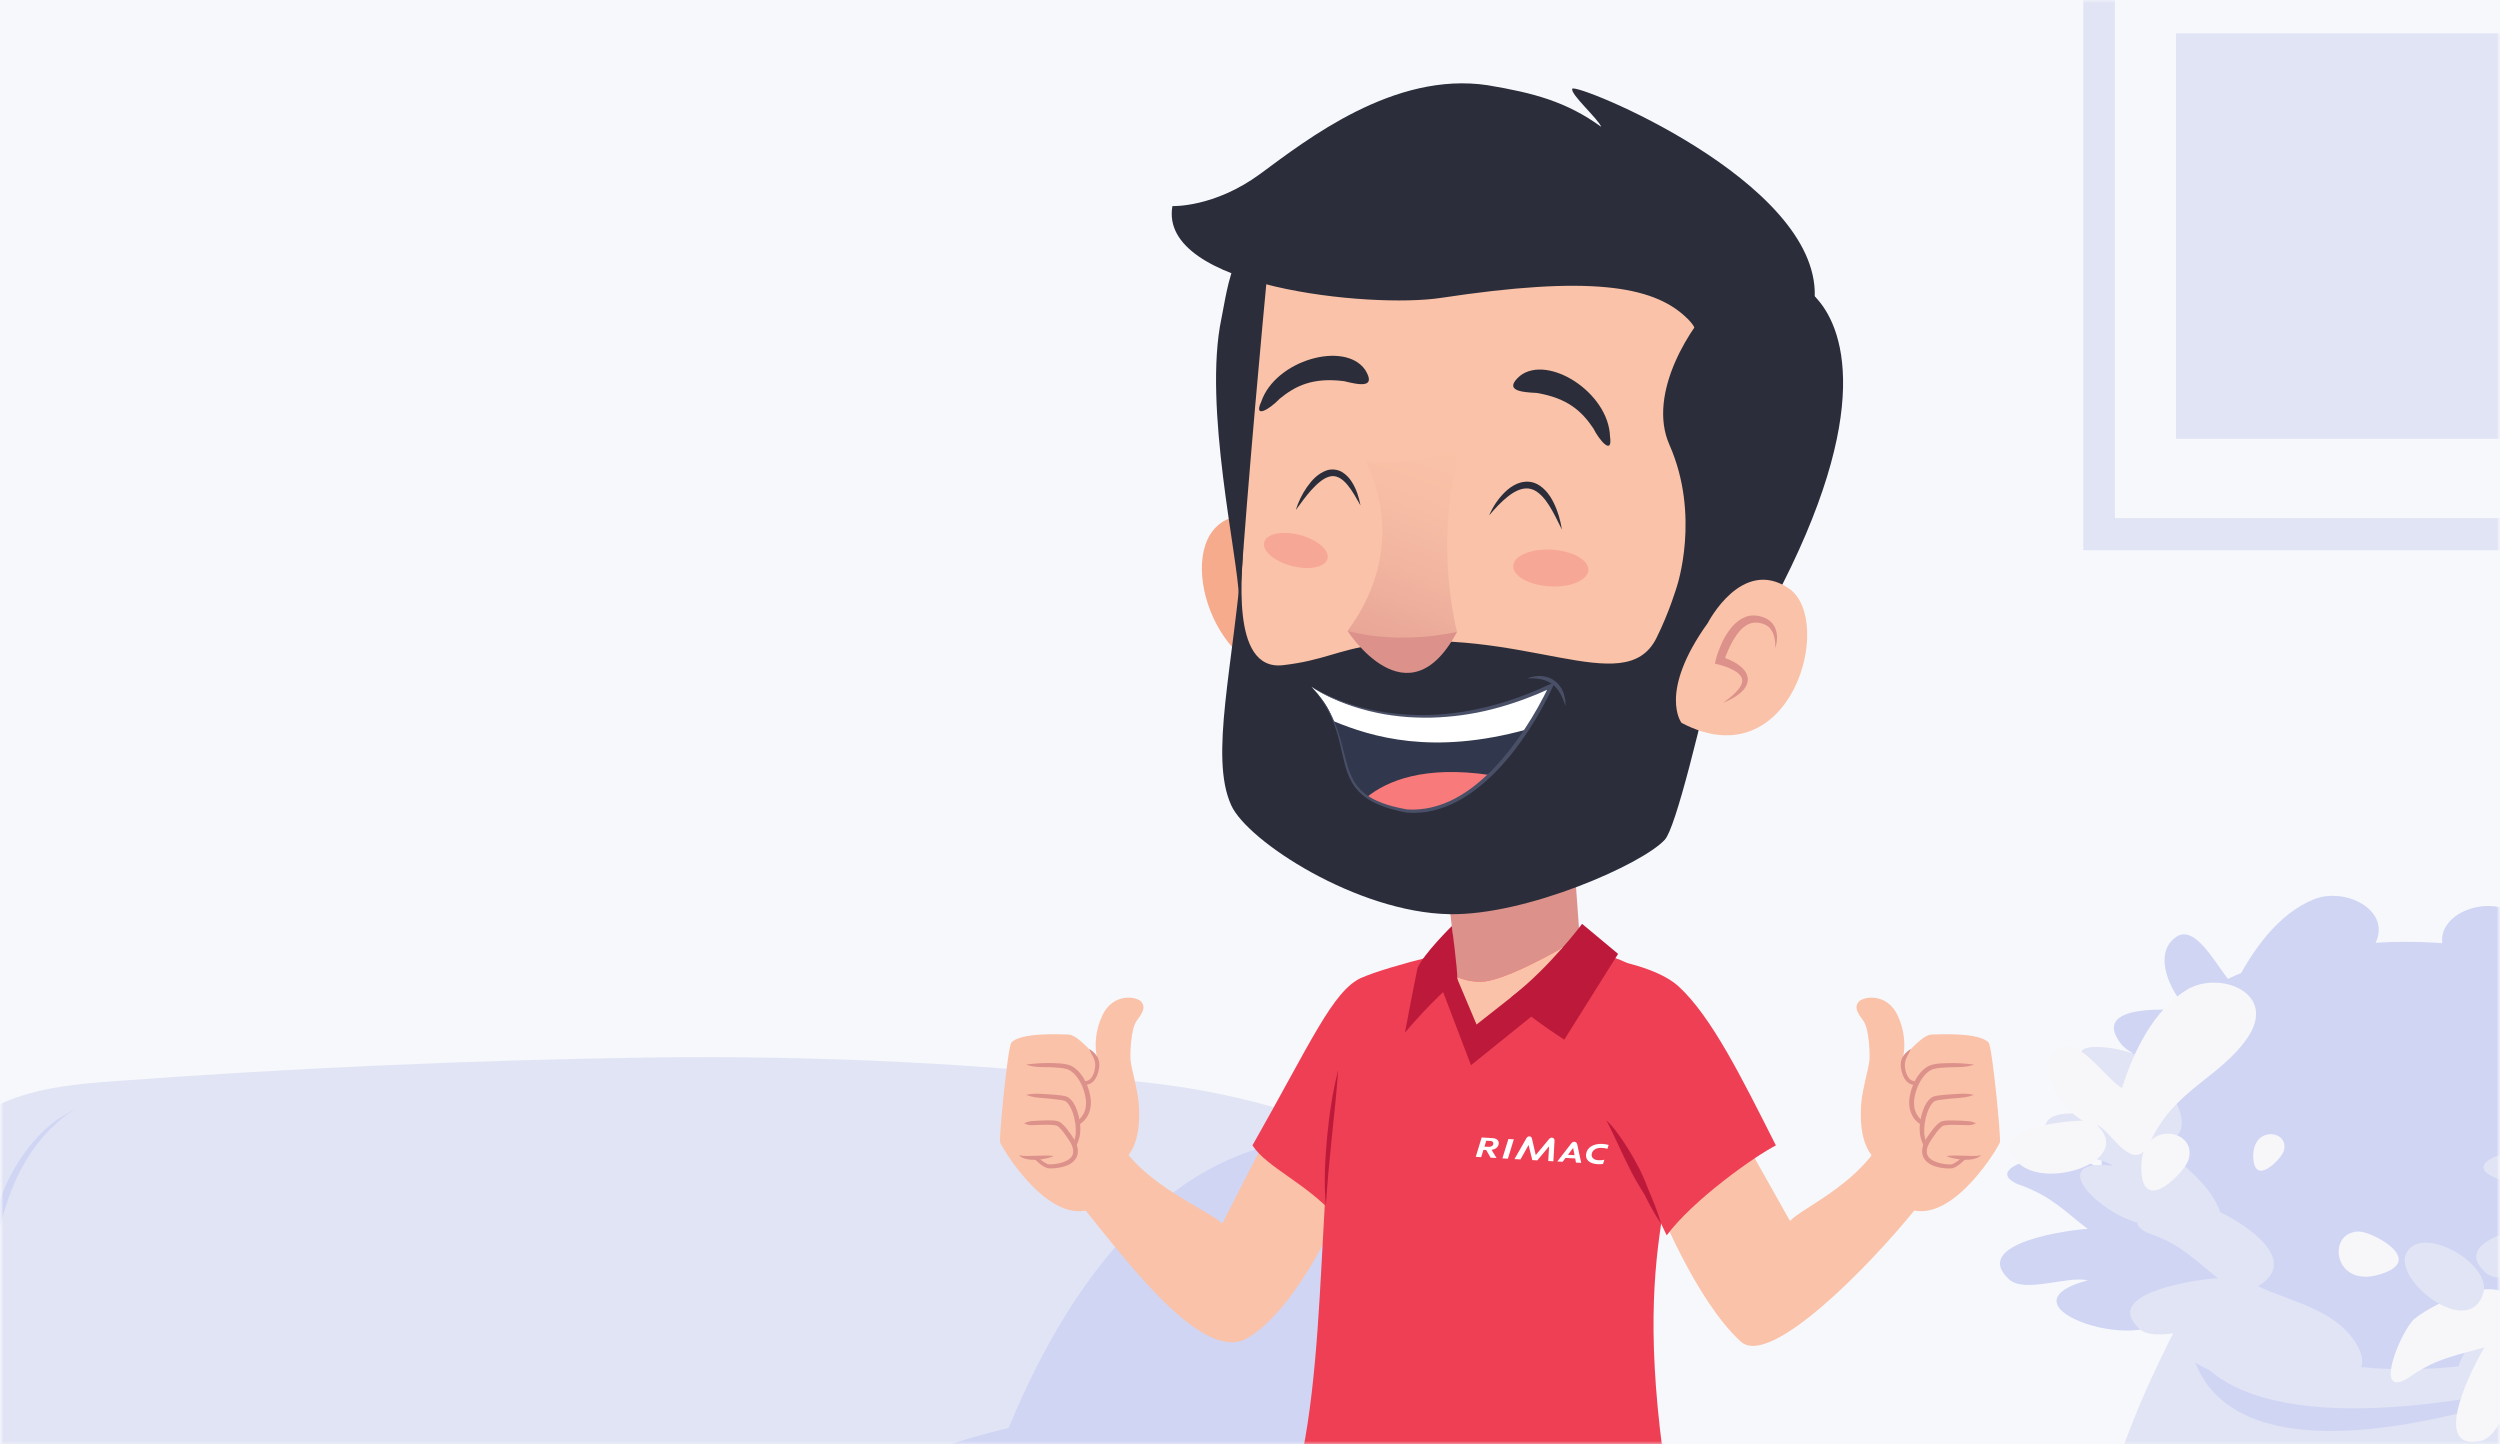 <svg width="100%" viewBox="0 0 360 208" fill="none" xmlns="http://www.w3.org/2000/svg">
  <rect width="360" height="208" fill="#F7F8FC" />
  <mask id="mask0_2603_4013" style="mask-type:alpha" maskUnits="userSpaceOnUse" x="0" y="0" width="360" height="208">
    <rect width="360" height="208" fill="#F7F8FC" />
  </mask>
  <g mask="url(#mask0_2603_4013)">
    <mask id="mask1_2603_4013" style="mask-type:alpha" maskUnits="userSpaceOnUse" x="0" y="-28" width="360"
      height="353">
      <rect width="360" height="353" transform="matrix(-1 0 0 1 360 -28)" fill="#C4C4C4" />
    </mask>
    <g mask="url(#mask1_2603_4013)">
      <path
        d="M375.755 187.298C375.755 187.298 356.781 195.86 337.806 194.934C318.832 194.009 315.361 187.298 315.361 187.298C315.361 187.298 342.743 178.66 375.755 187.298Z"
        fill="#D0D5F4" />
      <path
        d="M315.439 187.298C315.439 187.298 318.91 194.009 337.884 194.934C356.858 195.86 375.833 187.298 375.833 187.298C395.424 227.638 391.722 252.552 367.348 263.659H324C298.315 252.475 292.762 228.718 315.439 187.298Z"
        fill="#E1E4F4" />
      <path
        d="M315.438 194.086C322.997 206.658 350.61 203.573 372.516 197.634C372.516 197.634 321.454 218.768 315.438 194.086Z"
        fill="#D0D5F4" />
      <path
        d="M302.635 168.941C302.635 184.522 322.227 197.171 346.446 197.171C370.665 197.171 390.257 184.522 390.257 168.941V163.85C390.257 148.27 370.665 135.62 346.446 135.62C322.227 135.62 302.635 148.27 302.635 163.85V168.941Z"
        fill="#D0D5F4" />
      <path
        d="M291.218 170.792C284.354 168.247 295.692 165.702 298.16 166.396C301.631 167.321 313.664 173.877 306.413 178.197C310.81 180.279 316.286 181.282 319.603 185.139C325.002 191.772 317.058 193.392 312.353 188.455C310.81 195.937 286.282 188.224 300.629 184.367C297.775 183.673 291.527 186.296 289.29 184.213C283.582 178.891 298.546 177.04 300.629 176.963C297.389 174.495 295.384 172.258 291.218 170.792C294.689 172.026 287.825 169.481 291.218 170.792Z"
        fill="#D0D5F4" />
      <path
        d="M319.372 191.464C316.518 190.769 310.271 193.469 308.034 191.309C302.326 185.987 317.29 184.136 319.372 184.059C316.133 181.514 314.127 179.277 309.962 177.811C306.568 176.5 313.433 179.045 309.962 177.811C303.097 175.266 314.436 172.721 316.904 173.415C320.375 174.34 332.408 180.897 325.157 185.216C329.554 187.298 335.03 188.301 338.347 192.158C343.746 198.791 335.801 200.411 331.096 195.474C329.554 202.956 305.026 195.243 319.372 191.464Z"
        fill="#E1E4F4" />
      <path
        d="M300.937 153.592C296.077 149.272 306.259 150.815 308.11 152.203C310.655 154.055 318.445 163.465 311.118 164.622C314.049 167.784 318.291 170.329 319.757 174.649C322.071 181.899 314.975 180.665 312.661 175.034C308.958 180.742 291.218 166.396 304.253 167.861C302.094 166.319 296.077 166.55 294.92 164.082C291.989 157.834 304.947 161.151 306.644 161.768C304.793 158.605 303.868 156.137 300.937 153.592C303.405 155.752 298.546 151.432 300.937 153.592Z"
        fill="#E1E4F4" />
      <path
        d="M305.334 150.198C300.937 144.336 313.278 145.339 315.438 145.647C313.124 143.95 309.576 137.548 313.355 134.926C316.441 132.766 319.757 140.402 321.763 141.945C324.231 137.008 328.01 131.532 333.332 129.449C338.423 127.521 346.213 132.072 340.583 137.857C335.724 142.87 329.09 143.487 324.539 150.198C321.3 154.98 319.14 147.421 317.289 146.65C321.917 152.435 308.65 154.672 305.334 150.198C306.645 151.972 304.562 149.195 305.334 150.198Z"
        fill="#D0D5F4" />
      <path
        d="M384.163 179.277C391.027 176.731 379.689 174.186 377.221 174.88C373.75 175.806 361.717 182.362 368.968 186.681C364.571 188.764 359.095 189.767 355.778 193.623C350.379 200.256 358.323 201.876 363.029 196.94C364.571 204.422 389.099 196.708 374.753 192.852C377.606 192.158 383.854 194.78 386.091 192.698C391.799 187.375 376.835 185.524 374.753 185.447C377.992 182.979 379.998 180.742 384.163 179.277C387.556 178.042 380.692 180.511 384.163 179.277Z"
        fill="#E1E4F4" />
      <path
        d="M388.867 151.664C393.263 145.801 380.922 146.804 378.763 147.113C381.077 145.416 384.625 139.014 380.845 136.391C377.76 134.232 374.443 141.868 372.438 143.41C369.97 138.474 366.19 132.998 360.868 130.915C355.777 128.987 347.987 133.538 353.618 139.322C358.477 144.336 365.11 144.953 369.661 151.664C372.901 156.446 375.06 148.887 376.911 148.115C372.284 153.977 385.473 156.137 388.867 151.664C389.561 150.661 387.478 153.515 388.867 151.664Z"
        fill="#D0D5F4" />
      <path
        d="M290.68 167.476C285.358 162.385 297.776 161.382 299.936 161.382C297.391 160.071 292.84 154.286 296.156 151.124C298.856 148.501 303.33 155.52 305.567 156.677C307.263 151.355 310.117 145.416 314.977 142.485C319.682 139.708 328.166 143.025 323.538 149.581C319.527 155.289 313.125 156.908 309.655 164.39C307.263 169.635 303.87 162.539 301.941 161.999C307.418 167.09 294.691 171.409 290.68 167.476C292.3 169.095 289.754 166.627 290.68 167.476Z"
        fill="#F7F7FA" />
      <path
        d="M359.79 169.79C352.925 167.244 364.264 164.699 366.732 165.393C370.203 166.319 382.235 172.875 374.985 177.194C379.382 179.277 384.858 180.279 388.175 184.136C393.574 190.769 385.629 192.389 380.924 187.453C379.382 194.934 354.854 187.221 369.2 183.365C366.346 182.671 360.099 185.293 357.862 183.21C352.154 177.888 367.118 176.037 369.2 175.96C365.961 173.492 363.878 171.255 359.79 169.79C363.261 171.024 356.396 168.555 359.79 169.79Z"
        fill="#E1E4F4" />
      <path
        d="M347.294 198.097C341.278 202.262 345.752 191.541 347.68 189.921C350.38 187.607 362.721 181.591 362.104 189.921C366.346 187.53 370.28 183.596 375.37 183.21C383.932 182.593 380.615 189.998 373.905 191.078C379.15 196.631 358.71 212.212 363.801 198.328C361.564 200.256 360.175 206.89 357.167 207.507C349.531 209.049 356.627 195.783 357.784 194.009C353.851 195.166 350.92 195.551 347.294 198.097C350.38 195.937 344.286 200.102 347.294 198.097Z"
        fill="#F7F7FA" />
      <path
        d="M346.523 180.434C348.759 176.114 359.095 182.13 357.552 186.373C355.393 192.852 344.517 184.29 346.523 180.434C347.294 178.968 345.906 181.591 346.523 180.434Z"
        fill="#E1E4F4" />
      <path
        d="M340.275 177.425C342.434 177.888 349.145 181.591 342.666 183.519C335.647 185.679 334.952 176.577 340.275 177.425C341.432 177.734 336.109 176.731 340.275 177.425Z"
        fill="#F7F7FA" />
      <path
        d="M314.898 167.553C313.818 169.481 308.419 174.88 308.342 168.17C308.265 160.765 317.289 162.693 314.898 167.553C316.749 163.773 314.358 168.555 314.898 167.553Z"
        fill="#F7F7FA" />
      <path
        d="M328.705 166.087C328.011 167.321 324.54 170.792 324.463 166.473C324.463 161.768 330.248 162.925 328.705 166.087C329.939 163.619 328.319 166.781 328.705 166.087Z"
        fill="#F7F7FA" />
      <path
        d="M-74.805 243.293C-74.805 243.293 -79.201 216.22 -62.31 208.969L-46.112 203.185C-46.112 203.185 -19.578 187.912 -13.177 176.266C-11.325 172.872 -10.631 169.015 -8.086 165.621C-2.224 157.754 6.338 156.443 15.671 155.748C41.51 153.82 67.657 152.663 93.574 152.278C118.102 151.969 142.784 153.126 167.235 156.134C182.738 158.062 196.082 163.462 195.388 164.541L92.417 285.099C80.23 284.636 70.511 286.333 58.325 285.87C34.954 284.944 9.114 283.402 -14.257 282.553C-29.76 282.09 -46.42 282.862 -61.77 280.702C-70.331 279.545 -73.802 271.292 -73.339 263.116L-74.805 243.293Z"
        fill="#E1E4F4" />
      <path
        d="M11.121 159.682C8.498 160.685 6.261 162.613 4.487 164.773C2.713 166.933 1.248 169.478 0.245 172.1C-1.837 177.422 -2.763 183.053 -2.994 188.761C-3.149 194.391 -3.071 199.945 -3.149 205.576L-3.303 222.39L-2.609 221.619C-8.702 222.776 -14.796 224.01 -20.889 225.398C-23.897 226.093 -26.982 226.787 -29.991 227.481C-32.999 228.175 -36.007 228.946 -39.015 229.795L-29.836 228.098L-20.657 226.478L-2.3 223.239L-1.606 223.084V222.39C-1.452 216.76 -1.375 211.206 -1.297 205.576V197.168C-1.297 194.391 -1.375 191.538 -1.375 188.761C-1.297 183.207 -0.603 177.654 1.248 172.486C2.174 169.864 3.408 167.395 5.027 165.158C5.876 164.079 6.724 162.999 7.804 162.073C8.73 161.071 9.887 160.222 11.121 159.682Z"
        fill="#D0D5F4" />
      <path
        d="M186.133 256.174C176.338 289.958 151.27 285.638 151.27 285.638L73.444 285.87C83.471 284.327 85.013 258.565 85.013 258.565C84.551 218.919 145.253 205.653 145.253 205.653C165.77 156.134 195.312 164.619 195.312 164.619C195.312 164.619 207.962 180.816 186.133 256.174Z"
        fill="#D0D5F4" />
      <path
        d="M186.133 256.174C176.337 289.958 151.269 285.638 151.269 285.638L73.443 285.87C83.47 284.327 85.013 258.565 85.013 258.565C84.55 218.919 145.253 205.653 145.253 205.653C165.77 156.134 195.311 164.619 195.311 164.619C195.311 164.619 207.961 180.816 186.133 256.174Z"
        fill="#D0D5F4" />
      <path d="M374.201 79.234H300V-11.242H374.201V79.234ZM304.551 74.606H369.496V-6.614H304.551V74.606Z"
        fill="#E1E4F4" />
      <path d="M360.703 4.802H313.344V63.19H360.703V4.802Z" fill="#E1E4F4" />
    </g>
    <path
      d="M249.046 160.328L257.758 175.818C259.444 173.977 267.329 170.666 270.896 164.287C274.14 165.183 276.837 170.997 275.899 174.021C269.215 182.304 254.87 197.01 250.673 193.187C244.068 187.169 238.542 173.032 238.542 173.032L249.046 160.328Z"
      fill="#FAC2A8" />
    <path
      d="M272.103 168.017C272.103 168.017 267.314 167.574 268.028 158.804C268.179 156.963 269.083 153.798 269.191 152.775C269.298 151.753 269.152 148.13 268.331 147.015C267.505 145.9 266.972 145.091 267.637 144.273C268.301 143.455 271.736 142.924 273.275 146.25C274.814 149.576 274.013 152.371 274.013 152.371C274.013 152.371 276.749 148.972 278.147 148.972C278.752 148.972 285.05 148.578 286.374 150.151C286.878 150.745 288.168 163.853 287.982 164.491C287.796 165.134 281.738 175.365 275.787 174.342C273.065 173.875 272.103 168.333 272.103 168.017Z"
      fill="#FAC2A8" />
    <path
      d="M284.537 161.741C284.18 161.58 283.848 161.482 283.496 161.448L282.441 161.385C281.732 161.351 281.024 161.317 280.286 161.366C280.1 161.38 279.915 161.4 279.709 161.453C279.494 161.502 279.26 161.648 279.128 161.77C278.82 162.028 278.586 162.305 278.356 162.588C277.902 163.167 277.511 163.718 277.144 164.394C276.978 164.745 276.851 165.105 276.802 165.51C276.748 165.909 276.807 166.352 277.012 166.727C277.213 167.107 277.53 167.389 277.862 167.594C278.2 167.803 278.556 167.939 278.918 168.032C279.279 168.129 279.641 168.193 280.007 168.227C280.188 168.246 280.374 168.256 280.559 168.261C280.755 168.261 280.906 168.271 281.16 168.227C281.6 168.09 281.884 167.881 282.182 167.657C282.328 167.545 282.465 167.428 282.602 167.306C282.743 167.175 282.851 167.082 283.012 166.897L282.607 166.6C282.182 167 281.542 167.511 281.033 167.667C280.936 167.681 280.735 167.681 280.579 167.672C280.413 167.662 280.242 167.647 280.076 167.628C279.744 167.584 279.411 167.516 279.094 167.423C278.468 167.233 277.858 166.922 277.603 166.425C277.335 165.938 277.472 165.281 277.755 164.711C277.882 164.448 278.107 164.136 278.288 163.859C278.483 163.576 278.678 163.289 278.884 163.021C279.089 162.753 279.309 162.49 279.543 162.291C279.67 162.184 279.744 162.135 279.871 162.096C280.007 162.057 280.169 162.038 280.335 162.018C281.004 161.96 281.708 161.979 282.406 161.999C283.11 161.979 283.828 162.174 284.537 161.741Z"
      fill="#DC918B" />
    <path
      d="M284.239 157.66C283.125 157.392 282.045 157.524 280.95 157.582C280.403 157.621 279.856 157.66 279.299 157.728C279.015 157.772 278.752 157.791 278.424 157.908C278.068 158.035 277.848 158.283 277.643 158.512C277.261 158.994 277.037 159.53 276.856 160.065C276.675 160.606 276.553 161.156 276.485 161.721C276.411 162.281 276.411 162.856 276.494 163.43C276.587 164.029 276.787 164.536 277.051 165.057L277.53 164.823C277.428 164.589 277.344 164.341 277.271 164.093C277.188 163.839 277.144 163.596 277.11 163.347C277.056 162.841 277.09 162.32 277.154 161.804C277.301 160.781 277.613 159.72 278.19 158.941C278.336 158.765 278.502 158.59 278.669 158.536C278.854 158.458 279.138 158.42 279.392 158.376C279.919 158.298 280.457 158.244 280.999 158.196C282.079 158.088 283.173 158.093 284.239 157.66Z"
      fill="#DC918B" />
    <path
      d="M276.944 161.477C276.451 161.132 276.06 160.659 275.845 160.114C275.62 159.569 275.591 158.955 275.645 158.351C275.796 157.139 276.285 155.902 277.042 154.952C277.428 154.48 277.887 154.086 278.439 153.939C279.021 153.779 279.675 153.735 280.316 153.706C280.96 153.672 281.615 153.686 282.275 153.657C282.602 153.642 282.934 153.613 283.267 153.564C283.594 153.501 283.946 153.452 284.234 153.258C283.902 153.277 283.584 153.219 283.257 153.19C282.934 153.16 282.607 153.131 282.28 153.112C281.625 153.078 280.965 153.082 280.301 153.092C279.636 153.112 278.967 153.136 278.273 153.306C277.535 153.487 276.944 153.983 276.5 154.509C276.04 155.045 275.718 155.658 275.459 156.291C275.205 156.929 275.024 157.587 274.946 158.283C274.873 158.974 274.941 159.71 275.234 160.372C275.518 161.039 276.026 161.599 276.632 161.969L276.944 161.477Z"
      fill="#DC918B" />
    <path
      d="M275.147 151.042C274.668 151.354 274.248 151.719 273.954 152.264C273.671 152.814 273.651 153.472 273.778 154.037C273.901 154.597 274.081 155.166 274.497 155.653C274.707 155.892 274.99 156.082 275.308 156.17C275.611 156.267 275.958 156.252 276.202 156.238V155.702C275.899 155.712 275.689 155.717 275.469 155.649C275.254 155.585 275.068 155.463 274.917 155.288C274.614 154.938 274.438 154.436 274.35 153.934C274.257 153.433 274.277 152.951 274.463 152.503C274.624 152.04 274.985 151.612 275.147 151.042Z"
      fill="#DC918B" />
    <path
      d="M280.276 166.493C280.687 166.634 281.097 166.77 281.517 166.848C281.937 166.936 282.367 166.985 282.797 167.009C283.232 167.019 283.672 167.004 284.102 166.912C284.527 166.824 284.991 166.668 285.289 166.332C284.869 166.454 284.468 166.459 284.053 166.459C283.643 166.454 283.232 166.444 282.817 166.425C282.402 166.415 281.981 166.395 281.561 166.395C281.146 166.405 280.716 166.39 280.276 166.493Z"
      fill="#DC918B" />
    <path
      d="M184.058 160.46L175.997 176.217C174.311 174.377 164.671 170.666 161.104 164.287C157.86 165.183 155.163 170.997 156.101 174.021C162.785 182.304 173.383 196.397 179.641 192.676C187.327 188.104 193.459 173.033 193.459 173.033L184.058 160.46Z"
      fill="#FAC2A8" />
    <path
      d="M159.897 168.017C159.897 168.017 164.685 167.574 163.972 158.804C163.82 156.963 162.917 153.798 162.809 152.775C162.702 151.753 162.848 148.13 163.669 147.015C164.495 145.9 165.027 145.091 164.363 144.273C163.698 143.455 160.263 142.924 158.724 146.25C157.185 149.576 157.987 152.371 157.987 152.371C157.987 152.371 155.25 148.972 153.853 148.972C153.247 148.972 146.949 148.578 145.625 150.151C145.122 150.745 143.832 163.853 144.018 164.491C144.203 165.134 150.262 175.365 156.213 174.342C158.939 173.875 159.902 168.333 159.897 168.017Z"
      fill="#FAC2A8" />
    <path
      d="M147.467 161.74C148.176 162.174 148.894 161.979 149.593 161.989C150.291 161.969 150.995 161.95 151.664 162.008C151.83 162.023 151.992 162.047 152.128 162.086C152.26 162.12 152.329 162.174 152.456 162.281C152.685 162.48 152.905 162.743 153.115 163.011C153.325 163.279 153.516 163.566 153.711 163.849C153.897 164.126 154.122 164.438 154.244 164.701C154.527 165.266 154.664 165.928 154.395 166.415C154.141 166.917 153.526 167.228 152.905 167.413C152.588 167.511 152.26 167.579 151.923 167.618C151.757 167.642 151.586 167.657 151.42 167.662C151.264 167.671 151.063 167.671 150.966 167.657C150.457 167.501 149.817 166.99 149.392 166.59L148.987 166.887C149.148 167.077 149.255 167.165 149.397 167.296C149.534 167.418 149.671 167.535 149.817 167.647C150.115 167.871 150.399 168.08 150.838 168.217C151.088 168.261 151.244 168.251 151.439 168.251C151.625 168.246 151.806 168.236 151.992 168.217C152.358 168.183 152.72 168.119 153.081 168.022C153.443 167.925 153.799 167.788 154.136 167.584C154.469 167.379 154.791 167.097 154.987 166.717C155.192 166.342 155.25 165.899 155.197 165.5C155.148 165.095 155.026 164.735 154.855 164.384C154.488 163.708 154.097 163.157 153.643 162.578C153.413 162.295 153.179 162.018 152.871 161.76C152.734 161.638 152.5 161.492 152.29 161.443C152.084 161.395 151.899 161.37 151.713 161.356C150.975 161.307 150.267 161.341 149.558 161.375L148.503 161.438C148.156 161.482 147.824 161.575 147.467 161.74Z"
      fill="#DC918B" />
    <path
      d="M147.765 157.66C148.83 158.093 149.925 158.084 151.005 158.196C151.547 158.244 152.084 158.298 152.612 158.376C152.866 158.42 153.15 158.458 153.335 158.536C153.501 158.59 153.667 158.765 153.814 158.941C154.395 159.72 154.708 160.781 154.85 161.804C154.913 162.32 154.948 162.841 154.894 163.347C154.86 163.596 154.816 163.834 154.733 164.093C154.659 164.341 154.576 164.594 154.474 164.823L154.952 165.057C155.211 164.536 155.412 164.029 155.509 163.43C155.592 162.856 155.592 162.281 155.519 161.721C155.446 161.161 155.324 160.606 155.148 160.065C154.962 159.53 154.737 158.994 154.361 158.512C154.156 158.283 153.936 158.035 153.579 157.908C153.257 157.791 152.988 157.772 152.705 157.728C152.148 157.66 151.601 157.621 151.053 157.582C149.959 157.524 148.879 157.392 147.765 157.66Z"
      fill="#DC918B" />
    <path
      d="M155.378 161.964C155.984 161.594 156.492 161.034 156.775 160.367C157.068 159.705 157.137 158.965 157.064 158.278C156.985 157.582 156.805 156.924 156.551 156.287C156.292 155.653 155.964 155.035 155.51 154.504C155.065 153.978 154.474 153.482 153.736 153.302C153.042 153.131 152.373 153.112 151.709 153.087C151.044 153.078 150.385 153.073 149.73 153.107C149.402 153.126 149.075 153.155 148.753 153.185C148.425 153.214 148.108 153.272 147.775 153.253C148.064 153.448 148.42 153.496 148.743 153.56C149.075 153.608 149.407 153.638 149.735 153.652C150.394 153.681 151.044 153.667 151.694 153.701C152.334 153.735 152.989 153.779 153.57 153.935C154.122 154.081 154.582 154.475 154.967 154.947C155.725 155.897 156.213 157.129 156.365 158.346C156.423 158.95 156.389 159.564 156.165 160.109C155.95 160.654 155.554 161.127 155.065 161.473L155.378 161.964Z"
      fill="#DC918B" />
    <path
      d="M156.858 151.042C157.014 151.612 157.38 152.04 157.547 152.493C157.732 152.936 157.757 153.423 157.659 153.925C157.571 154.426 157.395 154.928 157.092 155.278C156.941 155.454 156.755 155.575 156.54 155.639C156.32 155.707 156.11 155.707 155.807 155.692V156.228C156.047 156.243 156.393 156.257 156.701 156.16C157.014 156.072 157.302 155.882 157.512 155.644C157.928 155.162 158.108 154.587 158.231 154.027C158.358 153.467 158.338 152.805 158.055 152.254C157.757 151.714 157.336 151.354 156.858 151.042Z"
      fill="#DC918B" />
    <path
      d="M151.728 166.493C151.293 166.391 150.863 166.405 150.438 166.4C150.013 166.396 149.598 166.415 149.182 166.43C148.767 166.449 148.357 166.459 147.946 166.464C147.536 166.459 147.135 166.459 146.71 166.337C147.008 166.673 147.472 166.834 147.897 166.917C148.332 167.004 148.772 167.024 149.202 167.014C149.637 166.99 150.062 166.946 150.482 166.853C150.907 166.771 151.317 166.634 151.728 166.493Z"
      fill="#DC918B" />
    <path
      d="M186.496 82.479C186.496 82.479 184.454 70.919 176.553 74.863C168.653 78.812 175.136 98.495 186.438 96.937C186.438 96.937 188.69 93.007 186.496 82.479Z"
      fill="#F7AB8D" />
    <path
      d="M196.009 140.811C191.9 142.72 188.807 150.039 180.355 164.934C182.422 168.109 188.006 170.325 192.233 175.024L199.317 164.102L196.009 140.811Z"
      fill="#EF3F54" />
    <path d="M239.104 213.532L238.859 205.293L188.823 203.545V213.742C212.832 217.822 239.104 213.532 239.104 213.532Z"
      fill="#2B2E3A" />
    <path
      d="M205.224 207.771H210.711C211.883 207.771 212.836 208.721 212.836 209.89V213.347C212.836 214.516 211.883 215.465 210.711 215.465H205.224"
      stroke="#545B72" stroke-width="4.099" stroke-miterlimit="10" stroke-linejoin="round" />
    <path
      d="M240.764 147.531C239.787 141.6 234.608 137.285 228.579 137.32C225.315 137.334 221.24 134.904 217.195 135.45C211.434 136.287 200.138 139.014 196.014 140.816C189.169 155.838 191.817 187.626 187.591 209.052C197.314 210.036 223.732 212.266 239.421 208.955C234.72 173.067 244.429 169.789 240.764 147.531Z"
      fill="#EF3F54" />
    <path
      d="M227.476 135.07L226.587 122.745L207.981 126.324C207.981 126.324 209.325 133.025 209.364 137.821C209.364 137.821 209.32 138.98 209.422 140.539C210.649 141.069 211.963 141.415 213.302 141.376C216.385 141.284 223.078 137.656 227.476 135.07Z"
      fill="#DC918B" />
    <path
      d="M213.295 141.376C211.957 141.415 210.642 141.069 209.416 140.539C209.582 143.11 210.134 146.776 211.913 148.13C223.922 147.078 227.597 136.789 227.597 136.789L227.474 135.07C223.077 137.656 216.383 141.284 213.295 141.376Z"
      fill="#FAC2A8" />
    <path
      d="M185.852 31.7C177.604 31.846 176.783 41.609 175.889 45.836C173.202 58.57 178.337 80.434 178.415 86.219C178.415 86.224 199.317 31.461 185.852 31.7Z"
      fill="#2B2E3A" />
    <path
      d="M182.887 35.265C182.887 35.265 175.734 108.19 177.844 113.566C179.955 118.947 195.756 128.253 205.108 130.449C214.459 132.65 234.511 120.793 237.775 117.209C239.529 115.28 244.4 97.809 248.255 79.957C251.563 64.647 261.819 51.918 261.037 45.627C261.032 45.622 219.594 18.577 182.887 35.265Z"
      fill="#FAC2A8" />
    <path
      d="M186.598 73.441C187.307 72.458 188.01 71.493 188.787 70.617C189.183 70.188 189.579 69.765 190.018 69.419C190.448 69.069 190.917 68.771 191.396 68.64C192.349 68.328 193.292 68.918 194.015 69.799C194.748 70.671 195.31 71.732 195.911 72.784C195.686 71.591 195.32 70.412 194.631 69.346C194.294 68.81 193.829 68.319 193.229 67.958C192.623 67.603 191.816 67.51 191.132 67.705C189.774 68.153 188.904 69.156 188.196 70.15C187.488 71.172 186.95 72.278 186.598 73.441Z"
      fill="#2B2E3A" />
    <path
      d="M214.439 74.22C215.299 73.198 216.198 72.229 217.205 71.445C218.197 70.671 219.384 70.106 220.454 70.412C220.991 70.544 221.48 70.885 221.91 71.313C222.139 71.508 222.325 71.771 222.53 72C222.701 72.268 222.907 72.506 223.073 72.784C223.762 73.87 224.319 75.068 224.915 76.266C224.709 74.941 224.343 73.641 223.737 72.409C223.6 72.092 223.405 71.805 223.229 71.503C223.014 71.221 222.833 70.924 222.574 70.666C222.091 70.14 221.465 69.672 220.708 69.463C219.951 69.263 219.135 69.37 218.46 69.658C217.781 69.955 217.205 70.378 216.711 70.861C215.714 71.839 214.957 72.984 214.439 74.22Z"
      fill="#2B2E3A" />
    <path
      d="M241.482 84.412C241.482 84.412 240.373 88.196 238.512 91.906C233.943 100.998 219.11 89.876 198.095 92.822C192.574 93.596 190.591 95.111 184.752 95.787C176.91 96.693 179.05 81.31 179.021 78.462C177.643 96.011 174.101 108.94 177.301 115.971C179.651 121.138 195.408 131.393 208.708 131.642C219.764 131.851 236.528 124.44 239.733 120.919C241.287 119.21 244.736 105.122 248.288 89.525L251.391 79.533L241.482 84.412Z"
      fill="#2B2E3A" />
    <path
      d="M188.875 98.914C188.875 98.914 202.575 108.57 223.35 98.768C223.35 98.768 215.073 117.657 202.644 116.79C189.921 114.564 196.497 107.304 188.875 98.914Z"
      fill="#31374C" />
    <path
      d="M214.522 111.599C205.053 110.201 199.737 112.456 196.874 114.749C198.154 115.626 199.972 116.322 202.649 116.79C207.247 117.111 211.273 114.73 214.522 111.599Z"
      fill="#F97A7A" />
    <path
      d="M188.875 98.914C191.181 101.456 191.528 102.605 192.041 103.852C197.533 106.111 206.225 108.804 219.856 105.04C222.822 100.915 223.355 98.768 223.355 98.768C202.575 108.57 188.875 98.914 188.875 98.914Z"
      fill="white" />
    <path
      d="M188.875 98.914C190.112 99.756 191.465 100.419 192.853 100.988C194.24 101.553 195.672 102.016 197.133 102.381C197.861 102.561 198.598 102.717 199.336 102.848C200.079 102.97 200.821 103.082 201.569 103.155C202.317 103.233 203.069 103.296 203.817 103.316C204.569 103.355 205.321 103.345 206.074 103.34C206.826 103.306 207.579 103.296 208.326 103.219C209.079 103.17 209.821 103.068 210.569 102.975C211.312 102.868 212.054 102.741 212.797 102.6C213.535 102.444 214.272 102.293 214.996 102.094C215.728 101.913 216.447 101.699 217.165 101.475C217.888 101.271 218.592 100.993 219.305 100.755C220.013 100.501 220.707 100.204 221.406 99.936L223.468 99.026L223.096 98.665C222.603 99.747 222.041 100.818 221.455 101.865C220.864 102.912 220.238 103.939 219.579 104.937C218.254 106.939 216.798 108.862 215.142 110.591C213.486 112.315 211.629 113.873 209.518 114.988C207.417 116.103 205.038 116.712 202.663 116.561L202.688 116.566C202.194 116.464 201.696 116.395 201.212 116.269C200.724 116.162 200.24 116.03 199.761 115.879C199.287 115.723 198.813 115.563 198.364 115.353C198.134 115.261 197.914 115.144 197.694 115.027C197.47 114.915 197.265 114.784 197.059 114.647C196.639 114.384 196.268 114.063 195.916 113.722C195.579 113.367 195.266 112.982 195.017 112.558C194.499 111.716 194.172 110.766 193.903 109.802C193.375 107.869 192.98 105.858 192.178 103.988C191.983 103.52 191.763 103.063 191.528 102.61C191.294 102.162 191.03 101.728 190.756 101.3C190.468 100.881 190.185 100.462 189.862 100.073C189.559 99.659 189.208 99.294 188.875 98.914ZM188.875 98.914C189.198 99.303 189.535 99.683 189.823 100.097C190.131 100.496 190.405 100.925 190.678 101.344C190.942 101.772 191.191 102.211 191.416 102.663C191.636 103.116 191.846 103.574 192.027 104.041C192.393 104.976 192.677 105.945 192.916 106.919C193.16 107.898 193.351 108.887 193.61 109.87C193.864 110.849 194.186 111.838 194.719 112.729C194.973 113.182 195.3 113.586 195.652 113.97C196.019 114.336 196.409 114.681 196.844 114.964C197.059 115.11 197.274 115.251 197.504 115.368C197.729 115.495 197.958 115.616 198.193 115.719C198.657 115.943 199.141 116.113 199.629 116.283C200.118 116.439 200.611 116.585 201.11 116.702C201.603 116.839 202.111 116.916 202.61 117.024H202.615H202.634C205.106 117.228 207.598 116.58 209.768 115.441C211.952 114.302 213.857 112.714 215.553 110.966C217.248 109.208 218.738 107.275 220.072 105.244C220.737 104.227 221.367 103.184 221.958 102.128C222.549 101.066 223.106 99.99 223.609 98.875L223.907 98.218L223.238 98.515L221.201 99.425C220.507 99.698 219.828 99.995 219.124 100.248C218.421 100.492 217.727 100.764 217.013 100.974C216.305 101.203 215.592 101.417 214.869 101.597C214.155 101.801 213.422 101.948 212.699 102.113C211.971 102.269 211.238 102.4 210.505 102.517C209.768 102.624 209.035 102.732 208.292 102.795C207.554 102.883 206.807 102.907 206.064 102.951C205.321 102.965 204.574 102.985 203.831 102.956C203.089 102.946 202.341 102.892 201.603 102.829C200.861 102.766 200.123 102.668 199.385 102.556C198.647 102.439 197.914 102.303 197.186 102.147C195.73 101.821 194.299 101.392 192.901 100.867C191.514 100.326 190.141 99.713 188.875 98.914Z"
      fill="#494F66" />
    <path
      d="M219.955 97.692C219.955 97.692 220.453 97.643 221.167 97.706C221.342 97.721 221.533 97.745 221.733 97.784C221.934 97.808 222.134 97.886 222.344 97.925C222.544 98.008 222.759 98.062 222.95 98.174C223.048 98.227 223.15 98.266 223.248 98.33L223.522 98.524C223.717 98.641 223.859 98.821 224.025 98.963C224.167 99.138 224.303 99.308 224.435 99.474C224.538 99.664 224.655 99.839 224.758 100.01C224.841 100.195 224.924 100.37 224.997 100.531C225.075 100.691 225.144 100.842 225.183 100.983C225.232 101.125 225.276 101.246 225.315 101.344C225.393 101.548 225.442 101.66 225.442 101.66C225.442 101.66 225.437 101.539 225.432 101.319C225.408 101.105 225.432 100.784 225.325 100.423C225.281 100.238 225.237 100.039 225.168 99.829C225.08 99.63 224.987 99.415 224.885 99.196C224.753 98.992 224.616 98.778 224.455 98.578C224.264 98.403 224.098 98.188 223.873 98.047L223.541 97.828C223.429 97.76 223.307 97.711 223.189 97.658C222.96 97.531 222.701 97.497 222.471 97.424C222.232 97.39 221.997 97.341 221.777 97.346C221.557 97.331 221.347 97.346 221.162 97.37C220.404 97.453 219.955 97.692 219.955 97.692Z"
      fill="#494F66" />
    <path opacity="0.2"
      d="M217.908 81.491C217.829 82.947 220.194 84.271 223.18 84.437C226.17 84.607 228.647 83.56 228.725 82.099C228.798 80.638 226.438 79.319 223.453 79.153C220.463 78.983 217.981 80.03 217.908 81.491Z"
      fill="#EF3F54" />
    <path opacity="0.2"
      d="M182.04 78.068C181.707 79.295 183.476 80.829 185.992 81.491C188.513 82.158 190.825 81.7 191.157 80.468C191.489 79.241 189.715 77.707 187.199 77.04C184.688 76.378 182.377 76.836 182.04 78.068Z"
      fill="#EF3F54" />
    <path
      d="M184.273 57.416C186.54 55.561 189.042 54.314 193.551 54.889C195.818 55.458 198.247 55.916 196.561 53.223C193.605 49.055 183.652 51.845 181.62 57.849C180.437 60.406 182.89 58.882 184.273 57.416Z"
      fill="#2B2E3A" />
    <path
      d="M229.434 61.677C227.802 59.247 225.77 57.333 221.279 56.583C218.944 56.476 216.486 56.208 218.88 54.119C222.916 50.983 231.638 56.515 231.843 62.855C232.248 65.645 230.338 63.478 229.434 61.677Z"
      fill="#2B2E3A" />
    <path opacity="0.6"
      d="M210.408 64.34C210.408 64.34 203.578 67.52 196.581 66.347C196.581 66.347 203.583 77.96 194.045 90.86C194.045 90.86 202.537 96.07 209.812 90.996C209.817 90.991 206.231 77.697 210.408 64.34Z"
      fill="url(#paint0_linear_2603_4013)" />
    <path
      d="M241.482 84.412C241.482 84.412 244.898 74.23 240.393 64.038C237.1 56.588 243.622 46.606 247.282 43.236C247.282 43.236 260.65 41.999 261.324 42.681C265.428 46.834 270.055 58.974 255.407 86.589L241.482 84.412Z"
      fill="#2B2E3A" />
    <path
      d="M245.934 89.691C245.934 89.691 250.815 80.156 257.567 84.714C264.32 89.272 257.944 112.426 242.138 104.09C242.138 104.09 238.727 99.732 245.934 89.691Z"
      fill="#FAC2A8" />
    <path
      d="M255.623 93.338C255.828 92.773 255.926 92.155 255.887 91.527C255.843 90.904 255.633 90.236 255.169 89.715C254.71 89.185 254.05 88.878 253.405 88.732C252.78 88.576 251.993 88.571 251.343 88.844C250.679 89.092 250.127 89.516 249.667 89.983C249.213 90.46 248.837 90.981 248.509 91.522C248.177 92.058 247.918 92.627 247.679 93.202C247.449 93.781 247.234 94.346 247.083 94.975L246.941 95.564L247.513 95.7C248.216 95.871 248.959 96.148 249.594 96.489C250.234 96.825 250.796 97.307 250.874 97.872C250.957 98.451 250.498 99.133 249.97 99.674C249.428 100.229 248.798 100.72 248.148 101.193C248.89 100.886 249.623 100.526 250.288 100.034C250.62 99.785 250.942 99.508 251.206 99.153C251.465 98.802 251.685 98.349 251.685 97.828C251.685 97.307 251.441 96.825 251.143 96.469C250.845 96.109 250.493 95.832 250.131 95.588C249.394 95.116 248.631 94.804 247.801 94.546L248.231 95.276C248.573 94.215 249.037 93.124 249.599 92.16C250.161 91.196 250.874 90.305 251.768 89.881C252.613 89.477 253.859 89.623 254.641 90.236C255.438 90.903 255.696 92.16 255.623 93.338Z"
      fill="#DC918B" />
    <path
      d="M194.05 90.855C194.05 90.855 202.679 104.363 209.817 90.991C209.817 90.991 201.785 92.944 194.05 90.855Z"
      fill="#DC918B" />
    <path
      d="M209.856 141.103C206.46 143.733 202.312 148.705 202.312 148.705C202.312 148.705 203.416 142.788 204.12 139.404C204.96 137.398 209.059 133.356 209.059 133.356C209.059 133.356 209.91 139.677 209.856 141.103Z"
      fill="#BD1A3B" />
    <path
      d="M241.707 142.033C238.649 139.224 231.882 138.152 231.882 138.152C231.036 137.563 222.31 146.026 227.782 153.029C230.719 156.783 235.947 169.57 240.002 177.888C243.862 172.731 252.622 166.532 255.73 164.94C250.785 155.157 246.466 146.401 241.707 142.033Z"
      fill="#EF3F54" />
    <path
      d="M223.5 163.826C223.325 163.811 223.196 163.865 223.036 164.058L221.148 166.33L220.603 163.97C220.546 163.733 220.399 163.643 220.257 163.637C220.041 163.628 219.929 163.708 219.804 163.9L218.084 166.906L218.948 166.954L220.116 164.881L220.648 167.053L221.371 167.095L223.071 165.062L222.945 167.184L223.687 167.228L223.85 164.257C223.863 163.965 223.685 163.842 223.5 163.826Z"
      fill="white" />
    <path d="M217.206 164.019L216.346 166.808L217.137 166.853L217.988 164.063L217.206 164.019Z" fill="white" />
    <path
      d="M215.809 164.748C215.876 164.374 215.68 163.93 214.889 163.885L213.36 163.796L212.509 166.587L213.291 166.631L213.611 165.584L214.012 165.604L214.645 166.705L215.5 166.752L214.786 165.579C215.493 165.458 215.748 165.119 215.809 164.748ZM214.319 165.144L213.762 165.111L214.02 164.268L214.611 164.3C214.924 164.316 215.078 164.475 215.033 164.739C214.982 165.018 214.7 165.167 214.319 165.144Z"
      fill="white" />
    <path
      d="M226.94 167.414L227.693 167.454L227.127 164.803C227.048 164.5 226.871 164.412 226.674 164.414C226.551 164.415 226.423 164.459 226.286 164.625L224.254 167.253L225.021 167.296L225.433 166.739L226.831 166.818L226.94 167.414ZM225.783 166.293L226.53 165.295L226.736 166.347L225.783 166.293Z"
      fill="white" />
    <path
      d="M230.102 167.068C229.468 167.022 229.127 166.645 229.202 166.193C229.305 165.582 229.89 165.241 230.675 165.295C230.904 165.311 231.205 165.345 231.471 165.429L231.643 164.87C231.424 164.806 231.047 164.744 230.798 164.726C229.45 164.648 228.56 165.219 228.402 166.137C228.261 166.949 228.811 167.57 230.057 167.642C230.306 167.655 230.528 167.646 230.836 167.617L231.023 167.006C230.726 167.065 230.487 167.097 230.102 167.068Z"
      fill="white" />
    <path
      d="M181.478 25.034C188.133 20.14 200.719 10.24 214.214 12.271C220.898 13.391 225.569 14.637 230.572 18.26C230.127 17.096 226.077 13.537 226.409 12.782C226.82 11.842 261.837 26.003 261.324 42.691C263 45.072 263.879 46.854 263.84 47.618C263.65 51.256 239.391 64.798 242.005 56.101C244.536 48.792 245.298 47.979 242.64 45.549C237.872 41.166 228.867 39.652 207.471 42.9C197.44 44.424 166.747 41.4 168.829 29.674C168.833 29.674 174.824 29.928 181.478 25.034Z"
      fill="#2B2E3A" />
    <path
      d="M208.835 138.552L212.622 147.531L224.079 138.508L226.757 141.356L211.821 153.394L207.809 142.861L208.835 138.552Z"
      fill="#BD1A3B" />
    <path
      d="M227.822 133.034C227.822 133.034 223.278 139.165 217.586 143.621C218.348 145.281 225.257 149.717 225.257 149.717L233.006 137.359L227.822 133.034Z"
      fill="#BD1A3B" />
    <path
      d="M231.247 161.346C231.481 161.604 231.623 161.935 231.784 162.247C231.945 162.558 232.092 162.88 232.243 163.191L233.138 165.095C233.729 166.366 234.339 167.632 234.975 168.884C235.287 169.512 235.659 170.116 236.01 170.72L236.563 171.621C236.655 171.772 236.753 171.918 236.836 172.073L237.071 172.546C237.706 173.802 238.385 175.039 239.191 176.217C238.815 174.839 238.302 173.52 237.755 172.224C237.462 171.587 237.232 170.91 236.958 170.252C236.685 169.595 236.406 168.947 236.084 168.319C235.424 167.068 234.73 165.836 233.949 164.647C233.558 164.053 233.157 163.464 232.717 162.899C232.502 162.612 232.273 162.339 232.038 162.067C231.809 161.809 231.569 161.521 231.247 161.346Z"
      fill="#BD1A3B" />
    <path
      d="M192.702 154.051C191.886 157.251 191.412 160.513 191.094 163.79C190.791 167.067 190.635 170.374 190.918 173.661C191.026 172.015 191.162 170.384 191.299 168.747L191.773 163.854L192.281 158.96C192.443 157.333 192.579 155.697 192.702 154.051Z"
      fill="#BD1A3B" />
  </g>
  <defs>
    <linearGradient id="paint0_linear_2603_4013" x1="208.557" y1="63.667" x2="198.276" y2="92.634"
      gradientUnits="userSpaceOnUse">
      <stop stop-color="#FAC2A8" />
      <stop offset="0.265" stop-color="#F7BCA5" />
      <stop offset="0.604" stop-color="#EDAD9B" />
      <stop offset="0.981" stop-color="#DD938C" />
      <stop offset="1" stop-color="#DC918B" />
    </linearGradient>
  </defs>
</svg>